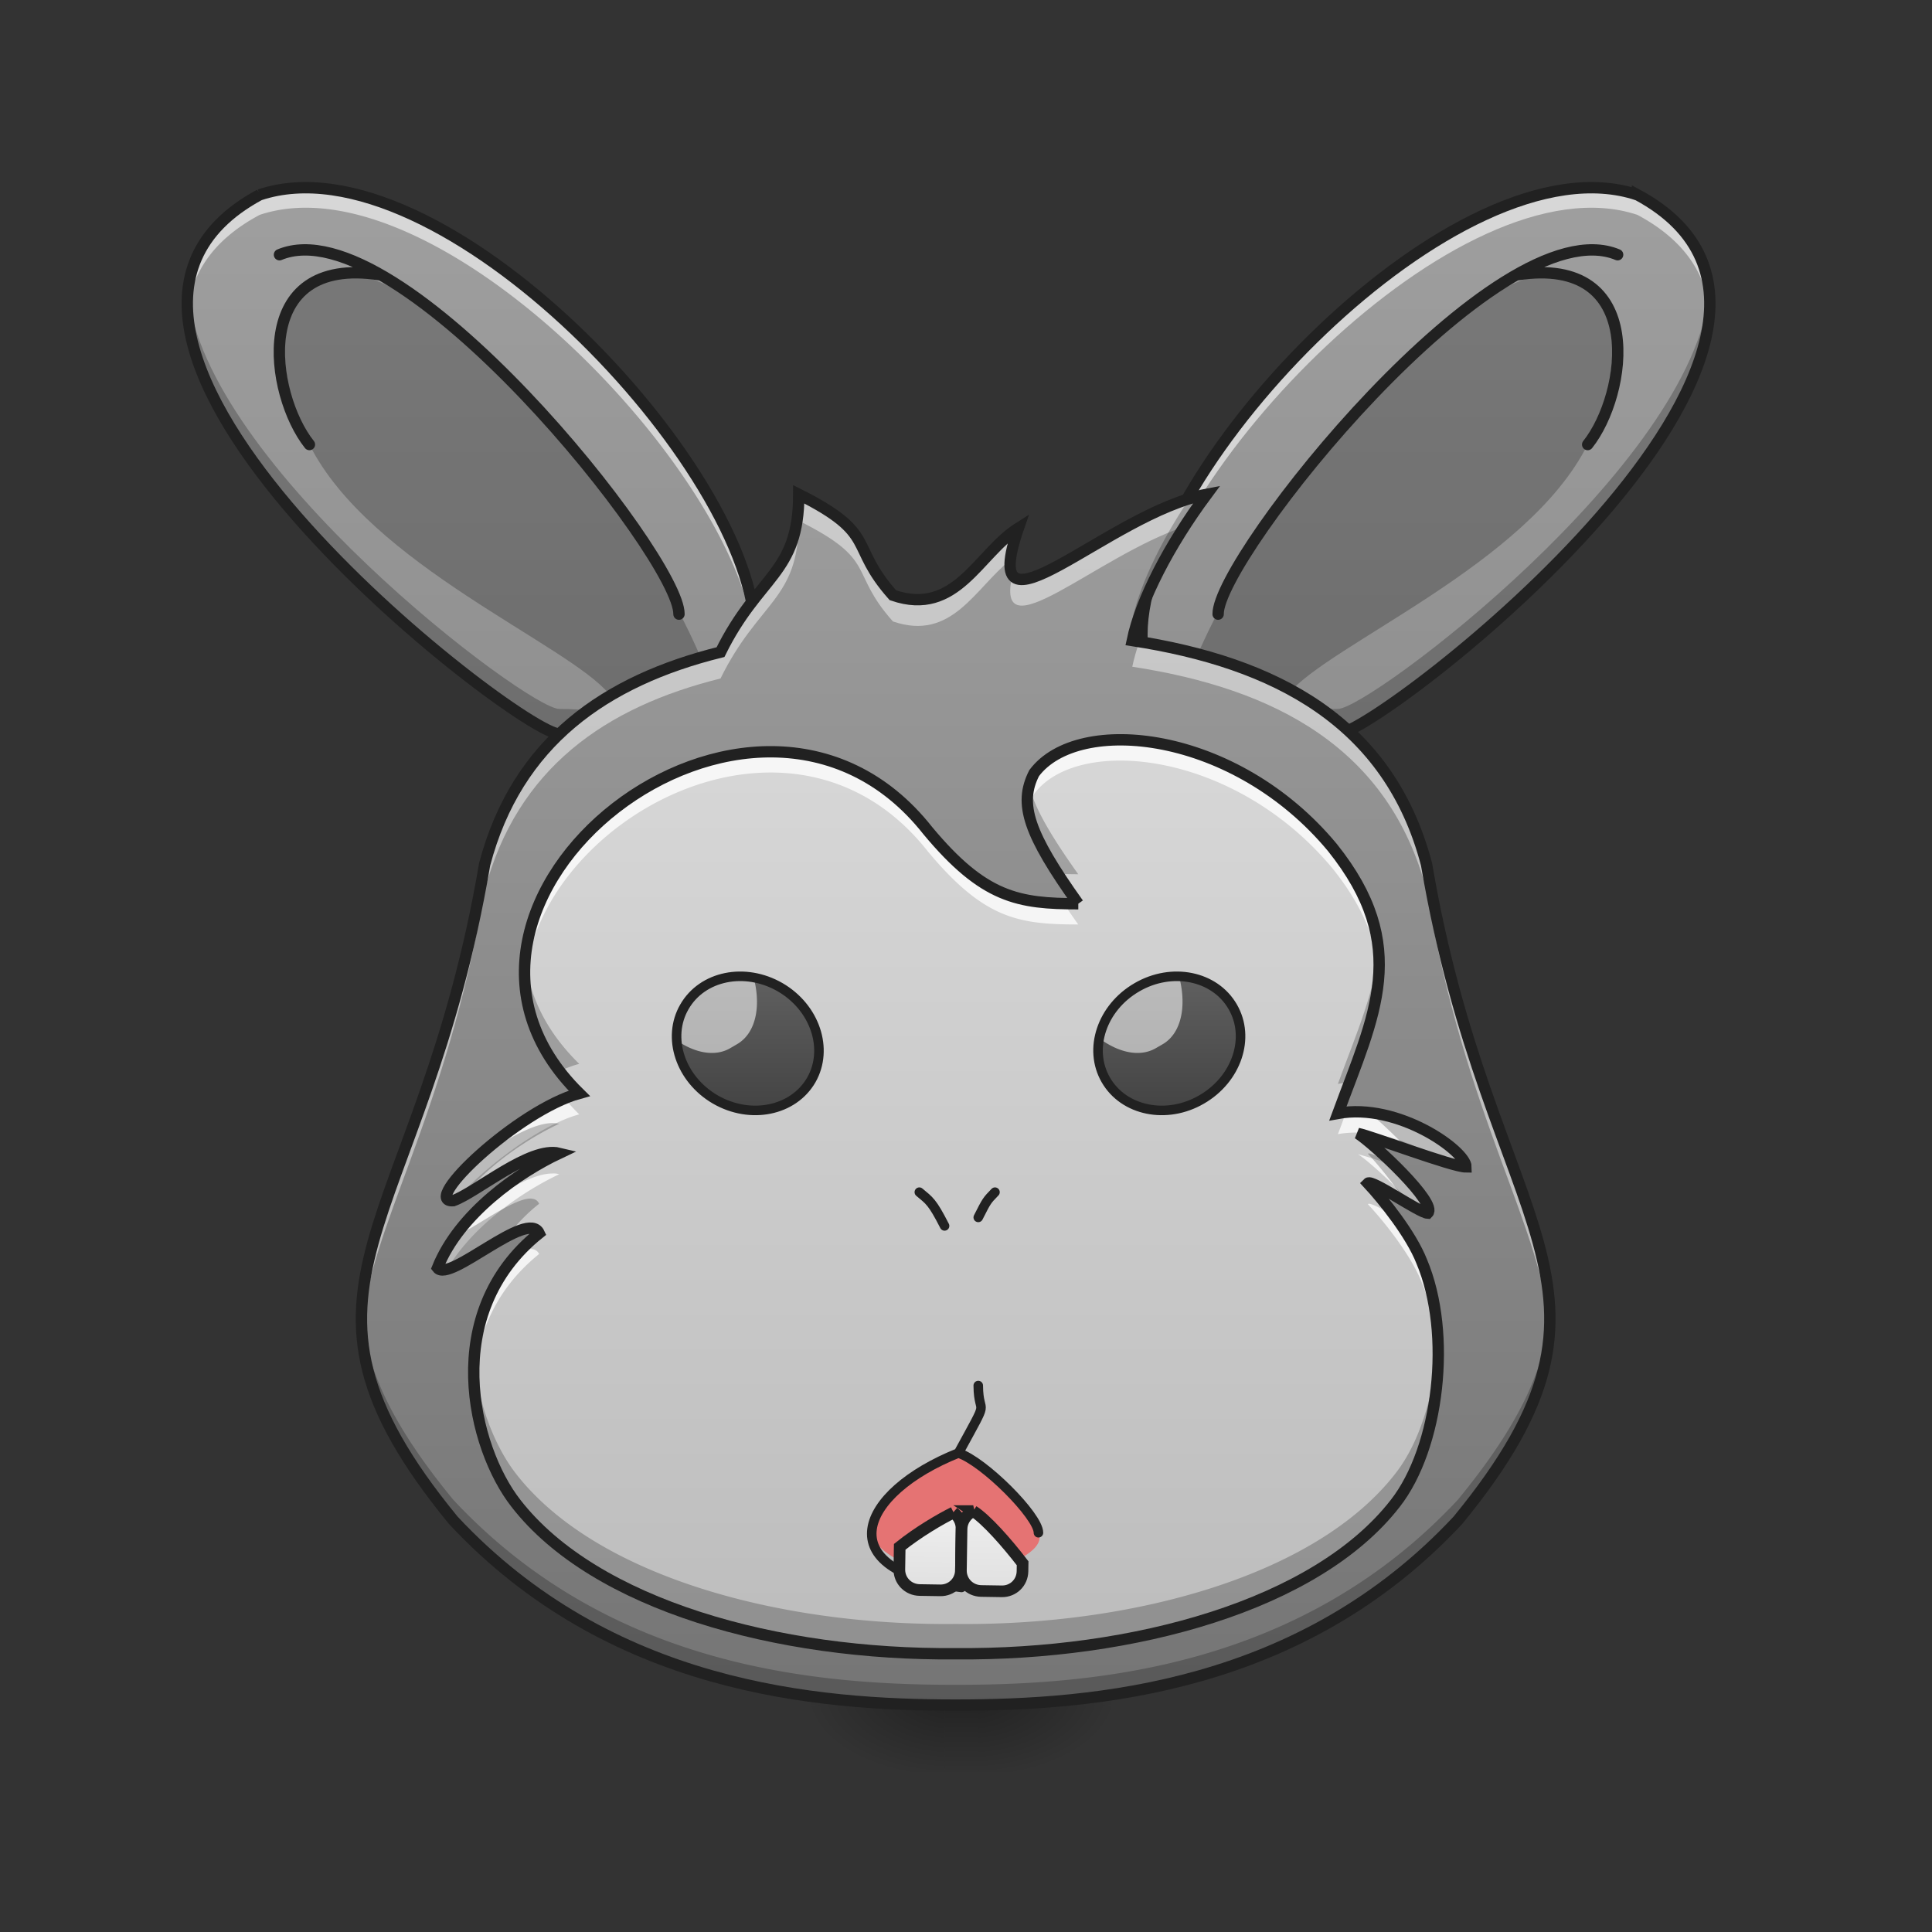 <svg xmlns="http://www.w3.org/2000/svg" width="32pt" height="32pt" viewBox="0 0 32 32"><rect x="0" y="0" width="32" height="32" fill="#333333" stroke="none"/><defs><linearGradient id="a" gradientUnits="userSpaceOnUse" x1="254" y1="233.5" x2="254" y2="254.667" gradientTransform="matrix(.053 0 0 .053 -2.738 15.952)"><stop offset="0" stop-opacity=".275"/><stop offset="1" stop-opacity="0"/></linearGradient><radialGradient id="b" gradientUnits="userSpaceOnUse" cx="450.909" cy="189.579" fx="450.909" fy="189.579" r="21.167" gradientTransform="matrix(0 -.066 -.118 0 38.377 58.19)"><stop offset="0" stop-opacity=".314"/><stop offset=".222" stop-opacity=".275"/><stop offset="1" stop-opacity="0"/></radialGradient><radialGradient id="c" gradientUnits="userSpaceOnUse" cx="450.909" cy="189.579" fx="450.909" fy="189.579" r="21.167" gradientTransform="matrix(0 .066 .118 0 -6.528 -1.704)"><stop offset="0" stop-opacity=".314"/><stop offset=".222" stop-opacity=".275"/><stop offset="1" stop-opacity="0"/></radialGradient><radialGradient id="d" gradientUnits="userSpaceOnUse" cx="450.909" cy="189.579" fx="450.909" fy="189.579" r="21.167" gradientTransform="matrix(0 -.066 .118 0 -6.528 58.19)"><stop offset="0" stop-opacity=".314"/><stop offset=".222" stop-opacity=".275"/><stop offset="1" stop-opacity="0"/></radialGradient><radialGradient id="e" gradientUnits="userSpaceOnUse" cx="450.909" cy="189.579" fx="450.909" fy="189.579" r="21.167" gradientTransform="matrix(0 .066 -.118 0 38.377 -1.704)"><stop offset="0" stop-opacity=".314"/><stop offset=".222" stop-opacity=".275"/><stop offset="1" stop-opacity="0"/></radialGradient><linearGradient id="f" gradientUnits="userSpaceOnUse" x1="74.083" y1="233.5" x2="74.083" y2="-158.083" gradientTransform="matrix(.062 0 0 .062 0 13.439)"><stop offset="0" stop-color="#757575"/><stop offset="1" stop-color="#9e9e9e"/></linearGradient><linearGradient id="g" gradientUnits="userSpaceOnUse" x1="74.083" y1="233.5" x2="74.083" y2="-158.083" gradientTransform="matrix(-.062 0 0 .062 31.422 13.439)"><stop offset="0" stop-color="#757575"/><stop offset="1" stop-color="#9e9e9e"/></linearGradient><linearGradient id="h" gradientUnits="userSpaceOnUse" x1="960" y1="1695.118" x2="960" y2="175.118" gradientTransform="matrix(.013 0 0 .014 3.346 4.635)"><stop offset="0" stop-color="#757575"/><stop offset="1" stop-color="#9e9e9e"/></linearGradient><linearGradient id="i" gradientUnits="userSpaceOnUse" x1="960" y1="1615.118" x2="960" y2="175.118" gradientTransform="matrix(.013 0 0 .014 3.346 4.635)"><stop offset="0" stop-color="#bdbdbd"/><stop offset="1" stop-color="#e0e0e0"/></linearGradient><linearGradient id="j" gradientUnits="userSpaceOnUse" x1="306.917" y1="106.5" x2="306.917" y2="53.583" gradientTransform="matrix(.058 0 0 .046 -4.635 13.612)"><stop offset="0" stop-color="#424242"/><stop offset="1" stop-color="#616161"/></linearGradient><linearGradient id="k" gradientUnits="userSpaceOnUse" x1="930" y1="1535.118" x2="930" y2="1465.118"><stop offset="0" stop-color="#e0e0e0"/><stop offset="1" stop-color="#eee"/></linearGradient><linearGradient id="l" gradientUnits="userSpaceOnUse" x1="990" y1="1535.118" x2="990" y2="1455.118"><stop offset="0" stop-color="#e0e0e0"/><stop offset="1" stop-color="#eee"/></linearGradient><linearGradient id="m" gradientUnits="userSpaceOnUse" x1="306.917" y1="106.5" x2="306.917" y2="53.583" gradientTransform="matrix(.058 0 0 .046 -4.635 13.612)"><stop offset="0" stop-color="#424242"/><stop offset="1" stop-color="#616161"/></linearGradient></defs><path d="M15.645 28.242h.558v1.113h-.558zm0 0" fill="url(#a)"/><path d="M16.203 28.242h2.227V27.13h-2.227zm0 0" fill="url(#b)"/><path d="M15.645 28.242h-2.227v1.113h2.227zm0 0" fill="url(#c)"/><path d="M15.645 28.242h-2.227V27.13h2.227zm0 0" fill="url(#d)"/><path d="M16.203 28.242h2.227v1.113h-2.227zm0 0" fill="url(#e)"/><path d="M4.3 3.227c2.977-.993 8.208 4.527 8.208 7.277s-1.414 1.652-3.246 1.652c-.66 0-9.262-6.613-4.961-8.93zm0 0" fill="url(#f)"/><path d="M5.953 4.55c2.813.825 6.496 6.786 5.953 7.938-.156.34-1.101-.25-1.816-.992-.68-.824-3.973-2.148-4.965-4.133-.824-1.656-.328-2.98.828-2.812zm0 0" fill-opacity=".235"/><path d="M11.246 10.172c.012-.934-4.633-6.781-6.617-5.953M6.285 4.55c-2.152-.331-1.82 1.985-1.16 2.813" fill="none" stroke-width=".188" stroke-linecap="round" stroke-linejoin="round" stroke="#212121"/><path d="M5.035 3.11a2.39 2.39 0 0 0-.734.117c-.922.496-1.25 1.187-1.192 1.968.047-.644.403-1.215 1.192-1.636 2.933-.98 8.058 4.37 8.203 7.156.004-.067.004-.137.004-.211 0-2.535-4.445-7.422-7.473-7.395zm0 0" fill="#fff" fill-opacity=".588"/><path d="M3.11 4.824c-.282 2.88 5.609 7.332 6.152 7.332 1.832 0 3.246 1.098 3.246-1.652 0-.047-.004-.098-.004-.149-.094 2.407-1.473 1.387-3.242 1.387-.52 0-5.89-4.047-6.153-6.918zm0 0" fill-opacity=".235"/><path d="M4.3 3.227c2.977-.993 8.208 4.527 8.208 7.277s-1.414 1.652-3.246 1.652c-.66 0-9.262-6.613-4.961-8.93zm0 0" fill="none" stroke-width=".188" stroke="#212121"/><path d="M27.121 3.227c-2.976-.993-8.207 4.527-8.207 7.277s1.414 1.652 3.246 1.652c.664 0 9.262-6.613 4.961-8.93zm0 0" fill="url(#g)"/><path d="M25.469 4.55c-2.813.825-6.496 6.786-5.953 7.938.156.34 1.101-.25 1.82-.992.676-.824 3.969-2.148 4.96-4.133.825-1.656.329-2.98-.827-2.812zm0 0" fill-opacity=".235"/><path d="M20.176 10.172c-.012-.934 4.633-6.781 6.617-5.953M25.137 4.55c2.152-.331 1.82 1.985 1.16 2.813" fill="none" stroke-width=".188" stroke-linecap="round" stroke-linejoin="round" stroke="#212121"/><path d="M26.387 3.11c.258.003.504.038.734.117.922.496 1.25 1.187 1.195 1.968-.05-.644-.406-1.215-1.195-1.636-2.933-.98-8.058 4.37-8.203 7.156 0-.067-.004-.137-.004-.211 0-2.535 4.445-7.422 7.473-7.395zm0 0" fill="#fff" fill-opacity=".588"/><path d="M28.313 4.824c.28 2.88-5.61 7.332-6.153 7.332-1.832 0-3.246 1.098-3.246-1.652 0-.047.004-.098.008-.149.09 2.407 1.469 1.387 3.238 1.387.52 0 5.89-4.047 6.152-6.918zm0 0" fill-opacity=".235"/><path d="M27.121 3.227c-2.976-.993-8.207 4.527-8.207 7.277s1.414 1.652 3.246 1.652c.664 0 9.262-6.613 4.961-8.93zm0 0" fill="none" stroke-width=".188" stroke="#212121"/><path d="M13.23 8.188c0 1.324-.66 1.324-1.296 2.613-1.903.472-3.371 1.484-3.907 3.515-1.039 6.13-3.718 6.961-.52 10.864 2.598 2.785 6.016 3.062 8.321 3.062 2.305 0 5.723-.277 8.32-3.062 3.2-3.903.524-4.735-.52-10.864-.62-2.363-2.507-3.343-4.874-3.707.14-.671.61-1.582 1.234-2.421-1.636.308-3.832 2.628-3.12.558-.665.422-1.028 1.473-2.079 1.113-.742-.836-.234-1.007-1.559-1.671zm0 0" fill="url(#h)"/><path d="M17.86 14.969c-.993 0-1.563-.094-2.493-1.211-2.879-3.656-8.976 1.195-5.773 4.351-1.012.278-2.649 1.82-2.086 1.778.39-.14 1.27-.903 1.754-.785-.668.316-1.653.992-2.016 1.898.195.254 1.496-.984 1.684-.574-1.653 1.324-1.106 3.554-.383 4.476 1.308 1.684 4.336 2.516 7.281 2.489 2.945.027 5.973-.805 7.281-2.489.723-.922.946-2.808.438-4.011-.176-.446-.629-1.012-.89-1.293.066-.067.85.488.991.496.168-.164-.89-1.149-1.156-1.32.219.042 1.563.554 1.79.554 0-.262-1.122-1.07-2.122-.887.598-1.625 1.219-2.765-.09-4.402-1.613-1.945-4.21-2.21-4.941-1.234-.262.511-.094 1.008.73 2.164zm0 0" fill="url(#i)"/><path d="M11.254 16.816l.164-.285c.25-.433.922-.515 1.504-.18.578.337.848.958.598 1.395l-.168.285c-.25.434-.922.516-1.504.18-.578-.336-.848-.961-.594-1.395zm0 0" fill="url(#j)"/><path d="M12.465 16.125c-.23-.012-.469.04-.684.168a1.187 1.187 0 0 0-.586.93c.313.222.653.285.903.136l.113-.066c.32-.188.406-.66.254-1.168zm0 0" fill="#fafafa" fill-opacity=".588"/><path d="M11.336 16.676c.297-.516 1.004-.66 1.586-.324.578.336.808 1.023.516 1.535-.297.515-1.008.66-1.59.324-.578-.336-.809-1.023-.512-1.535zm0 0" fill="none" stroke-width=".158" stroke-linecap="round" stroke-linejoin="round" stroke="#212121"/><path d="M16.078 26.05c-.375 0-1.312 0-1.687-.663 0-.496 1.18-1.192 1.484-1.32.188-.169 1.137.992 1.324 1.32.164.332-.75.664-1.12.664zm0 0" fill="#e57373"/><path d="M17.2 25.387c0-.278-.907-1.184-1.325-1.32.55-1.008.332-.56.328-1.118M15.227 19.746c.168.14.214.16.418.559M16.48 19.746c-.136.14-.136.14-.277.418M15.875 24.066c-1.652.66-2.18 1.95.05 2.227" fill="none" stroke-width=".158" stroke-linecap="round" stroke-linejoin="round" stroke="#212121"/><path d="M951.878 1458.995c-13.227 6.85-34.249 19.604-51.964 34.248v21.967c0 11.101 8.976 19.84 20.077 19.84h20.077c11.101 0 19.84-8.739 19.84-19.84v-40.154c0-6.613-3.07-12.282-8.03-16.061zm0 0" transform="rotate(.891) scale(.017)" fill="url(#k)" stroke-width="11.339" stroke="#212121"/><path d="M971.01 1457.341c-6.614 3.307-11.102 9.92-11.102 17.715v40.154c0 11.101 8.976 19.84 20.077 19.84h20.077c11.101 0 19.84-8.739 19.84-19.84v-7.795c-15.588-19.604-35.901-42.043-48.892-50.074zm0 0" transform="rotate(.891) scale(.017)" fill="url(#l)" stroke-width="11.339" stroke="#212121"/><path d="M13.23 8.188c0 1.324-.66 1.324-1.296 2.613-1.903.472-3.371 1.484-3.907 3.515-.703 4.137-2.152 5.86-2.035 7.743.106-1.727 1.387-3.493 2.035-7.309.536-2.027 2.004-3.04 3.907-3.512.636-1.293 1.296-1.293 1.296-2.613 1.325.66.817.836 1.56 1.668.976.336 1.358-.55 1.944-1.016.012-.129.055-.304.133-.53-.664.421-1.027 1.472-2.078 1.112-.742-.836-.234-1.007-1.559-1.671zm6.758 0c-1.3.246-2.953 1.757-3.218 1.332-.313 1.332 1.378-.305 2.847-.797.117-.18.242-.36.371-.536zm-1.117 2.44c-.05.145-.09.286-.117.415 2.367.363 4.254 1.348 4.875 3.707.648 3.816 1.933 5.582 2.035 7.309.117-1.883-1.332-3.606-2.035-7.743-.613-2.324-2.445-3.312-4.758-3.687zm0 0" fill="#fff" fill-opacity=".471"/><path d="M19.988 8.188c-.093.019-.191.042-.289.074-.48.715-.828 1.449-.945 2.008a.72.72 0 0 0 .09.015c.199-.625.613-1.387 1.144-2.098zm-3.12.558c-.04.024-.079.055-.118.082-.027.152-.023.258.004.324.02-.109.058-.246.113-.406zM5.991 21.676c-.05 1.031.328 2.054 1.516 3.504 2.597 2.785 6.015 3.062 8.32 3.062 2.305 0 5.723-.277 8.32-3.062 1.188-1.45 1.567-2.473 1.52-3.504-.047.922-.461 1.875-1.52 3.164-2.597 2.785-6.015 3.066-8.32 3.066-2.305 0-5.723-.281-8.32-3.066-1.059-1.29-1.473-2.242-1.516-3.164zm0 0" fill-opacity=".235"/><path d="M18.59 12.254c-.649-.008-1.188.184-1.461.55a.94.94 0 0 0-.098.622c.02-.094.051-.184.098-.278.73-.976 3.328-.707 4.941 1.235.516.644.73 1.21.766 1.762.043-.66-.14-1.329-.766-2.106-1.008-1.215-2.398-1.777-3.48-1.785zm-5.79.2c-2.105-.024-4.238 1.874-4.109 3.827.18-2.68 4.418-5.047 6.676-2.18.93 1.118 1.5 1.211 2.492 1.211a9.446 9.446 0 0 1-.238-.347c-.851-.02-1.402-.184-2.254-1.207-.719-.914-1.64-1.297-2.566-1.305zm-3.448 5.741c-1.008.418-2.364 1.73-1.844 1.692a.455.455 0 0 1 .058-.024c.387-.465 1.348-1.222 2.028-1.406a3.696 3.696 0 0 1-.242-.262zm13.093.22c-.05 0-.101.003-.148.007-.047.121-.09.242-.137.363.625-.113 1.297.16 1.715.445.188.06.34.098.406.098 0-.238-.922-.922-1.836-.914zm.047.702c.168.106.64.535.934.88.105.054.187.097.222.097.094-.094-.203-.45-.53-.774a7.124 7.124 0 0 0-.626-.203zm-13.351.32c-.329.004-.774.29-1.145.524-.316.297-.594.644-.75 1.039.031.04.086.043.16.023.438-.742 1.27-1.296 1.856-1.574-.04-.012-.078-.015-.121-.012zm13.535.5a.03.03 0 0 0-.02.008c.262.278.715.844.89 1.29.169.398.255.87.274 1.355.02-.606-.066-1.207-.273-1.7a3.468 3.468 0 0 0-.434-.734c-.187-.113-.37-.215-.437-.218zm-13.887.75a.517.517 0 0 0-.184.04c-.597.64-.789 1.433-.753 2.175.039-.757.335-1.535 1.078-2.132-.028-.055-.075-.082-.14-.082zm0 0" fill="#fff" fill-opacity=".784"/><path d="M17.047 13.016c-.098.367.031.773.476 1.457.106.004.22.007.336.007-.472-.664-.726-1.109-.812-1.464zm5.785 2.714c-.062.7-.371 1.399-.672 2.223a1.6 1.6 0 0 1 .192-.023c.296-.79.546-1.48.48-2.2zm-14.133.133c-.058.63.102 1.278.567 1.88.113-.052.222-.095.328-.122-.563-.55-.836-1.156-.895-1.758zm13.98 2.563c.184.156.442.398.65.62.41.142.831.282.952.282 0-.219-.77-.808-1.601-.902zm-13.538.176c-.368.007-.887.367-1.278.605-.402.379-.617.7-.355.68.047-.02.105-.047.168-.078.46-.555 1.105-.97 1.586-1.196a.607.607 0 0 0-.121-.011zm13.535.503c-.008 0-.016 0-.02.004.172.184.422.489.63.805.163.098.312.18.362.18.094-.09-.199-.442-.52-.762-.194-.117-.386-.227-.452-.227zm-13.887.747c-.285-.004-.89.464-1.258.632a2.78 2.78 0 0 0-.285.516c.125.164.711-.293 1.164-.527a2.79 2.79 0 0 1 .52-.535c-.028-.06-.075-.083-.14-.086zm15.027 2.324c-.039.855-.289 1.707-.707 2.234-1.308 1.684-4.336 2.52-7.28 2.488-2.946.032-5.974-.804-7.282-2.488-.336-.43-.637-1.148-.692-1.922-.07.953.286 1.895.692 2.414 1.308 1.684 4.336 2.516 7.281 2.489 2.945.027 5.973-.805 7.281-2.489.496-.632.758-1.718.707-2.726zm0 0" fill-opacity=".235"/><path d="M13.23 8.187c0 1.325-.66 1.325-1.296 2.614-1.903.472-3.371 1.484-3.907 3.515-1.039 6.13-3.718 6.961-.52 10.864 2.598 2.785 6.016 3.062 8.321 3.062 2.305 0 5.723-.277 8.32-3.062 3.2-3.903.524-4.735-.52-10.864-.62-2.363-2.507-3.343-4.874-3.707.14-.672.61-1.582 1.234-2.422-1.636.31-3.832 2.63-3.12.56-.665.421-1.028 1.472-2.079 1.112-.742-.836-.234-1.007-1.559-1.672zm0 0" fill="none" stroke-width=".188" stroke="#212121"/><path d="M17.86 14.969c-.993 0-1.563-.094-2.493-1.211-2.879-3.656-8.976 1.195-5.773 4.351-1.012.278-2.649 1.82-2.086 1.778.39-.14 1.27-.903 1.754-.785-.668.316-1.653.992-2.016 1.898.195.254 1.496-.984 1.684-.574-1.653 1.324-1.106 3.554-.383 4.476 1.308 1.684 4.336 2.516 7.281 2.489 2.945.027 5.973-.805 7.281-2.489.723-.922.946-2.808.438-4.011-.176-.446-.629-1.012-.89-1.293.066-.067.85.488.991.496.168-.164-.89-1.149-1.156-1.32.219.042 1.563.554 1.79.554 0-.262-1.122-1.07-2.122-.887.598-1.625 1.219-2.765-.09-4.402-1.613-1.945-4.21-2.21-4.941-1.234-.262.511-.094 1.007.73 2.164zm0 0" fill="none" stroke-width=".188" stroke="#212121"/><path d="M20.5 16.816l-.164-.285c-.25-.433-.926-.515-1.504-.18-.582.337-.848.958-.598 1.395l.164.285c.25.434.926.516 1.504.18.582-.336.848-.961.598-1.395zm0 0" fill="url(#m)"/><path d="M19.516 16.125a1.208 1.208 0 0 0-1.274 1.098c.317.222.653.285.906.136l.114-.066c.316-.188.402-.66.254-1.168zm0 0" fill="#fafafa" fill-opacity=".588"/><path d="M20.418 16.676c-.297-.516-1.008-.66-1.586-.324-.582.336-.812 1.023-.516 1.535.297.515 1.008.66 1.586.324.582-.336.813-1.023.516-1.535zm0 0" fill="none" stroke-width=".158" stroke-linecap="round" stroke-linejoin="round" stroke="#212121"/></svg>